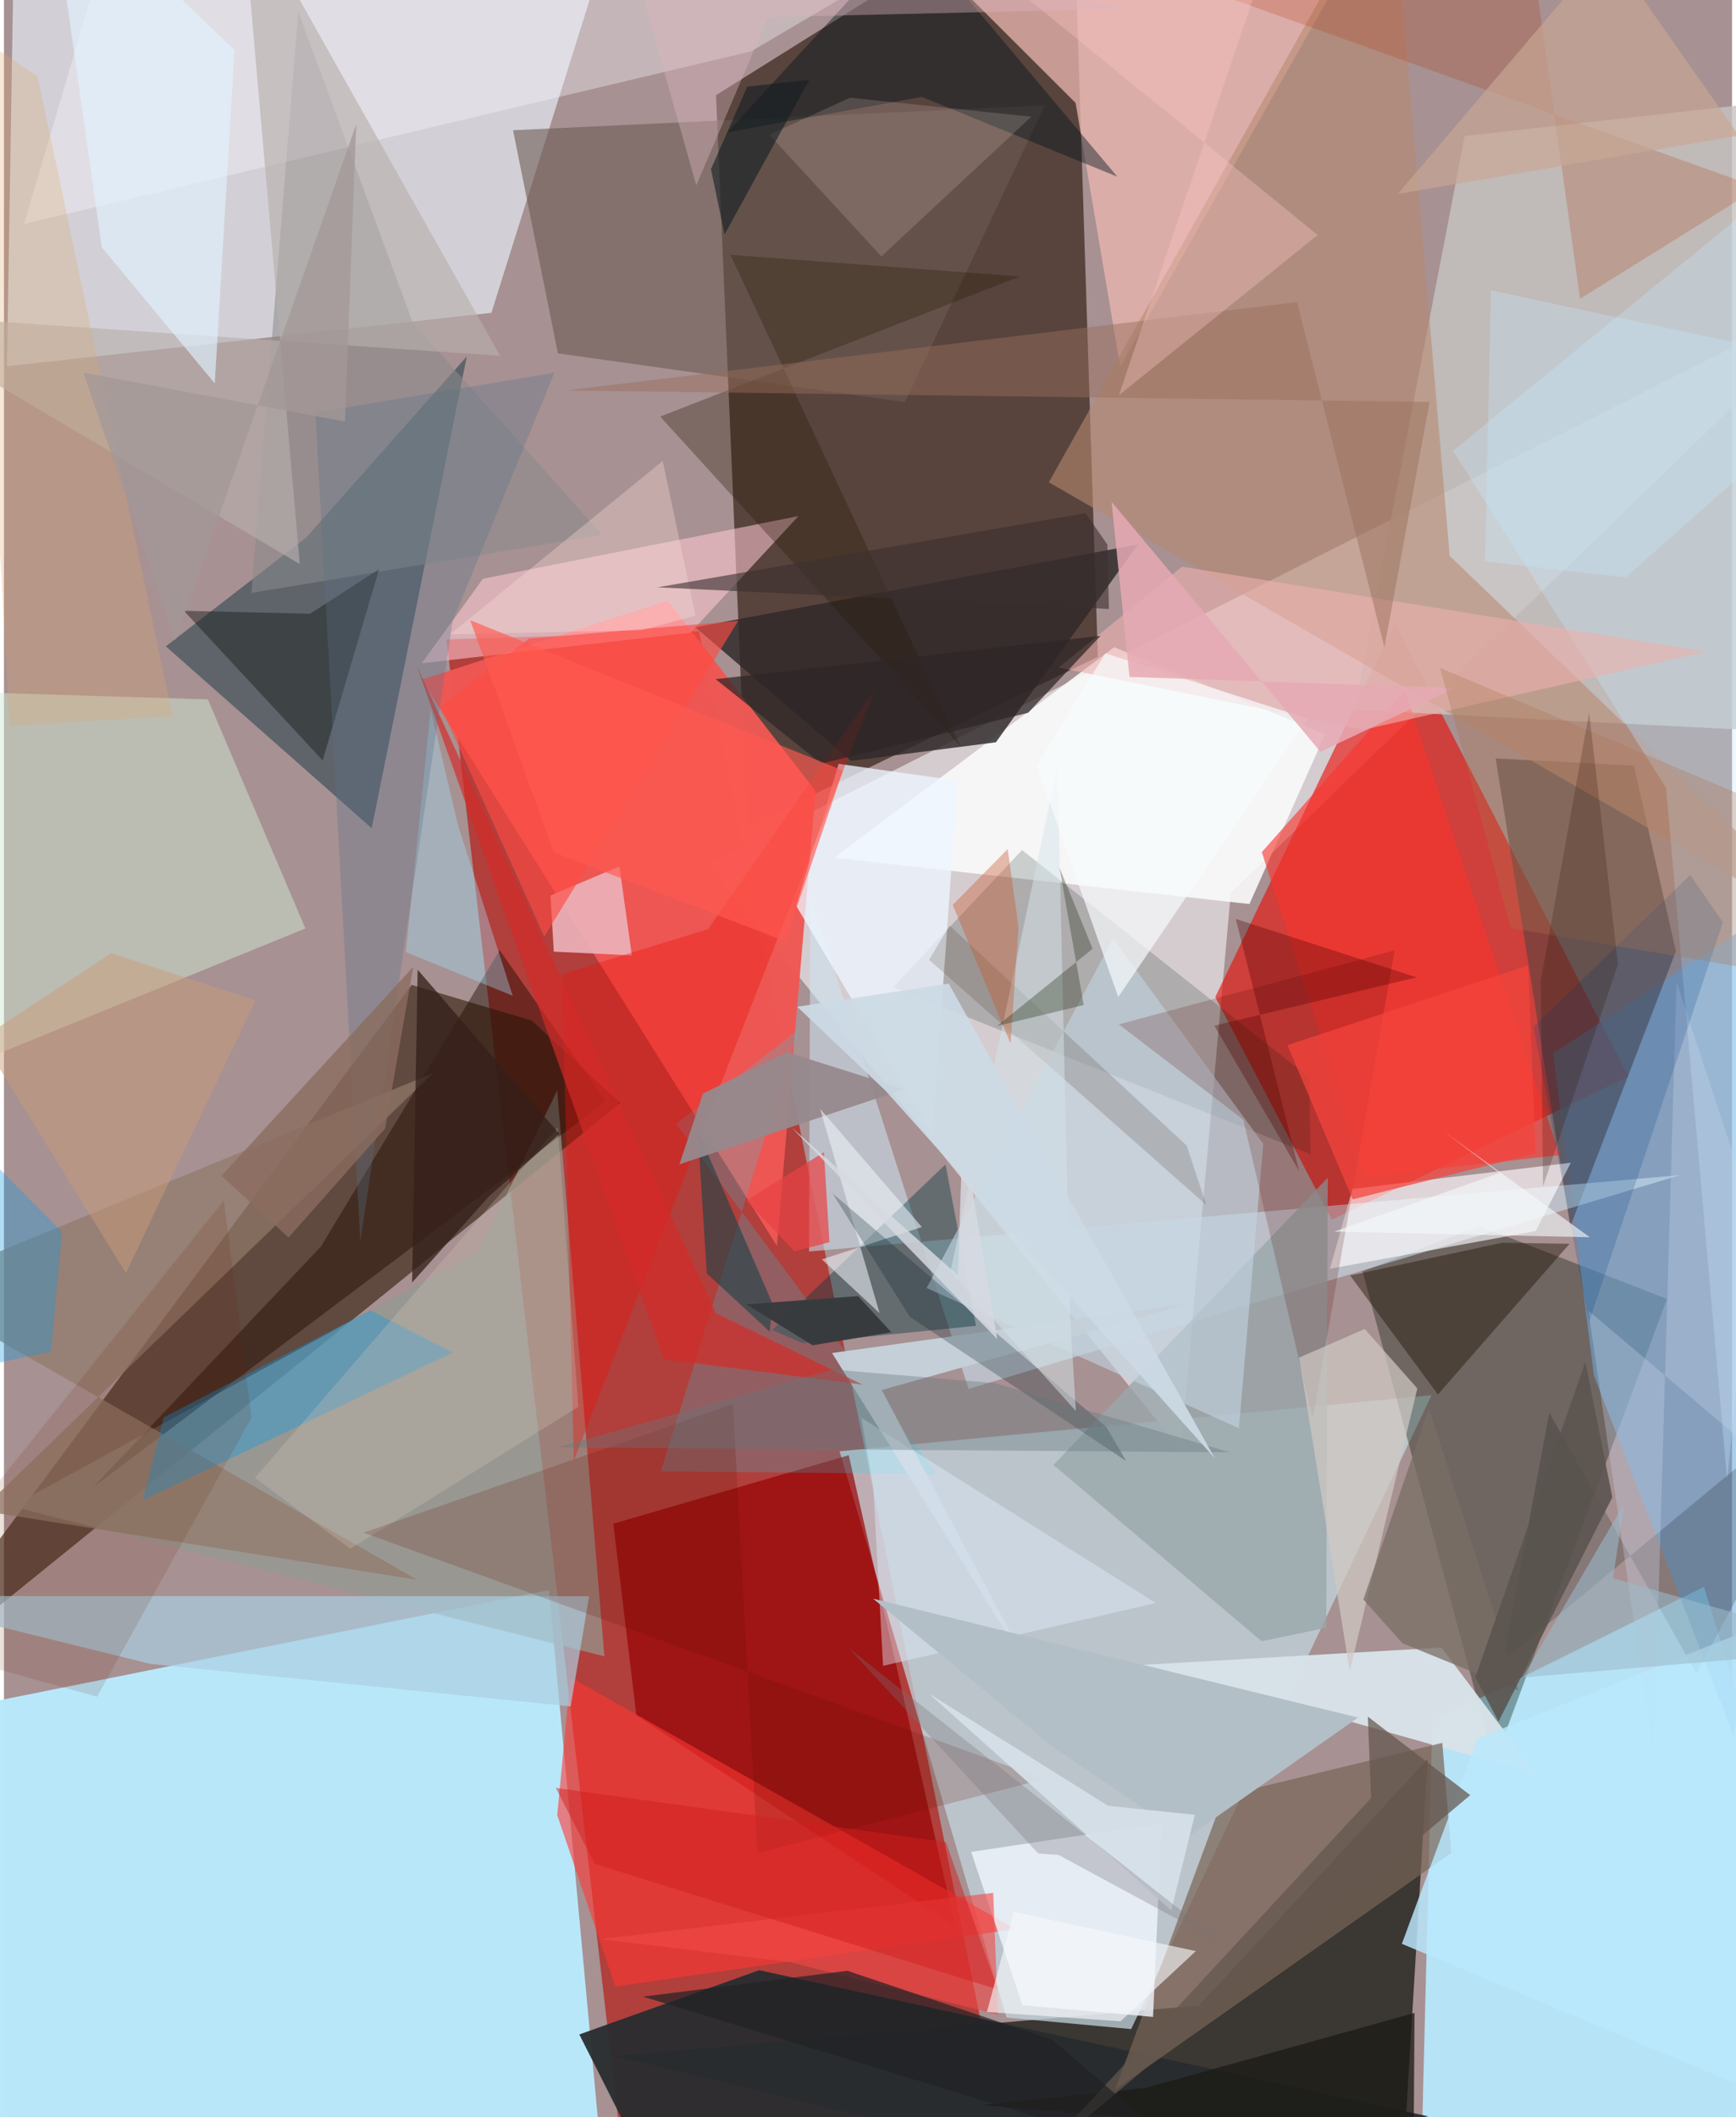 <svg xmlns="http://www.w3.org/2000/svg" width="228" height="278" viewBox="0 0 836 1024"><path fill="#a79192" d="M0 0h836v1024H0z"/><path fill="#b3302c" fill-opacity=".839" d="M298.094 1033.326l-83.98-724.028 122.172-3.932L494.553 1086z"/><path fill="#301d12" fill-opacity=".659" d="M359.471 399.834l169.712-82.127L516.99-62 344.486 46.022z"/><path fill="#b9e7fb" fill-opacity=".992" d="M-58.79 1086L-62 834.343l325.664-65.276L292.986 1086z"/><path fill="#f5f5fa" fill-opacity=".592" d="M340.662 417.925l228.686 283.5 24.165-269.55L898 136.877z"/><path fill="#3b3733" fill-opacity=".992" d="M674.56 1086l-378.91-91.539 282.42-24.455 110.64-119.128z"/><path fill="#b6e3f7" fill-opacity=".992" d="M690.976 832.818l131.415-65.32 74.713 242.245L684.68 1086z"/><path fill="#ea0700" fill-opacity=".596" d="M672.866 301.386L785.89 520.7l-143.506 69.252-56.39-107.698z"/><path fill="#392212" fill-opacity=".643" d="M197.241 476.328l58.163 17.312 42.744 39.878L-62 824.993z"/><path fill="#e6f0f7" fill-opacity=".667" d="M235.811 151.31L1.45 177.147 5.377-62h297.39z"/><path fill="#c2d5dd" fill-opacity=".741" d="M690.613 674.814l-286.364 27.105 80.762 273.893 60.304 5.582z"/><path fill="#ef5853" fill-opacity=".973" d="M202.035 328.699l119.066-38.2 71.513 92-18.693 220.083z"/><path fill="#081709" fill-opacity=".349" d="M720.916 852.574l83.633-224.3-90.816-35.344-56.502 21.987z"/><path fill="#c6c3c1" fill-opacity=".808" d="M851.642 49.592L898 355.814l-244.785-12.495L706.67 65.777z"/><path fill="#1e3d48" fill-opacity=".522" d="M146.21 260.008L78.296 312.61l99.616 87.969L223.92 172.36z"/><path fill="#282c2e" fill-opacity=".941" d="M365.385 952.925l-87.037 31.06 46.681 92.51 364.075-52.884z"/><path fill="#6eaadc" fill-opacity=".576" d="M889.973 417.508l-53.138 421.973L769.2 665.346 749.483 509.49z"/><path fill="#970102" fill-opacity=".682" d="M408.679 703.82l51.482 227.822-154.219-102.026-11.138-92.662z"/><path fill="#ecb7b0" fill-opacity=".749" d="M406.42-62L518.435 49.785l21.57 127.515L666.179-45.976z"/><path fill="#50433f" fill-opacity=".573" d="M721.635 366.811l36.12 226.363 51.082-133.096-20.326-89.71z"/><path fill="#cee6f3" fill-opacity=".549" d="M389.475 605.31l421.458-36.95-344.29 103.41-76.555-238.68z"/><path fill="#d8e3e9" fill-opacity=".969" d="M585.538 814.117l-61.398-7.333 171.294-9.918 46.183 61.227z"/><path fill="#f9fafb" fill-opacity=".894" d="M602.526 437.257l36.613-82.093-102.043-42.152-135.555 101.882z"/><path fill="#949991" fill-opacity=".706" d="M290.492 801.12L3.805 728.562l226.089-123.601 37.744-77.51z"/><path fill="#d2ebd3" fill-opacity=".482" d="M-59.913 333.438l9.576 195.579 196.16-79.948-47.167-110.81z"/><path fill="#b88972" fill-opacity=".584" d="M699.39 268.853L671.15-62 505.482 233.274 898 459.661z"/><path fill="#2f2828" fill-opacity=".824" d="M409.896 368.012l69.985-8.996 68.634-95.663-214.073 40.024z"/><path fill="#6c5c53" fill-opacity=".592" d="M435.845 194.476L267.98 170.92 246.275 62.993l257.33-12.066z"/><path fill="#786557" fill-opacity=".706" d="M590.095 868.61l-52.601 142.18 162.678-114.575-4.346-53.25z"/><path fill="#ffc8d3" fill-opacity=".561" d="M384.34 249.63l-52.257 56.416-129.932 14.735 29.558-40.867z"/><path fill="#031f14" fill-opacity=".18" d="M631.48 521.2l.61 37.077-201.962-80.75 62.402-66.39z"/><path fill="#ff3634" fill-opacity=".592" d="M273.99 811.145l215.363 121.86-193.628 27.821-28.061-82.94z"/><path fill="#edf4fb" fill-opacity=".824" d="M492.7 969.82l-24.796-74.136 92.156-13.83-4.168 93.657z"/><path fill="#00383f" fill-opacity=".404" d="M455.494 563.177l14.774 78.083-83.838 8.403-14.765-6.342z"/><path fill="#230b03" fill-opacity=".455" d="M239.806 459.575L153.383 602.86 43.126 719.304 291.134 532.74z"/><path fill="#89898c" fill-opacity=".553" d="M289.345 258.626l-91.52-102.437L142.377 5.645 119.691 286.78z"/><path fill="#fffbff" fill-opacity=".639" d="M641.468 613.624l10.879-38.577 105.657-12.675-17.018 33.047z"/><path fill="#1cdef5" fill-opacity=".2" d="M451.303 712.98l-133.516-1.372 66.686-213.752-59.26 45.707z"/><path fill="#99a7ab" fill-opacity=".792" d="M640.401 569.585l-.71 217.727-31.266 6.495-100.656-85.265z"/><path fill="#eef6fe" fill-opacity=".765" d="M383.267 438.116l65.919 110.733 12.185-171.284-57.587-8.112z"/><path fill="#ecb0b9" fill-opacity=".918" d="M265.997 460.275l-1.609-27.128 33.367-14.11 5.999 43.055z"/><path fill="#aacfe1" fill-opacity=".682" d="M274.157 825.337L70.825 804.775-62 771.943l345.105.073z"/><path fill="#c4ebff" fill-opacity=".325" d="M701.01 218.041L898 57.188l-64.356 658.724-29.58-334.855z"/><path fill="#ee110c" fill-opacity=".361" d="M340.642 449.39l-70.62 21.68 5.67 235.27 145.609-372.931z"/><path fill="#faf7ff" fill-opacity=".353" d="M59.955-62L9.72 108.342l351.823-83.521L508.825-62z"/><path fill="#c1d3df" fill-opacity=".627" d="M597.444 690.775l11.779-137.523-72.652-99.309-90.217 169.04z"/><path fill="#91796a" fill-opacity=".71" d="M199.77 764.048L-45.917 623.323l253.443-104.268-218.735 211.58z"/><path fill="#059cef" fill-opacity=".349" d="M177.217 633.772l-99.92 51.74-10.108 40.1 150.063-71.482z"/><path fill="#f8342d" fill-opacity=".62" d="M608.521 412.146l50.238 157.001 93.927-10.486-74.96-224.81z"/><path fill="#291d11" fill-opacity=".486" d="M724.818 601.065l32.555.523-63.663 72.873-42.479-57.544z"/><path fill="#ecb0ad" fill-opacity=".612" d="M510.286 322.898l59.604-48.816 253.682 41.121-165.592 37.698z"/><path fill="#b7afae" fill-opacity=".635" d="M114.844-50.155L143.11 272.84-61.4 151.573 240.046 172.1z"/><path fill="#c5cfd8" fill-opacity=".988" d="M574.172 630.31l-173.57 24.09 97.187 155.864-73.152-137.969z"/><path fill="#1b1f1f" fill-opacity=".475" d="M148.078 296.858l33.412-21.606-27.313 92.522-67.136-72.36z"/><path fill="#ae3004" fill-opacity=".212" d="M595.66.076l253.17 90.66-86.348 53.767L733.698-62z"/><path fill="#00131a" fill-opacity=".424" d="M538.634 85.473L444.047 46.86l-94.142 17.165 89.204-96.898z"/><path fill="#500603" fill-opacity=".188" d="M539.338 495.444l60.246 46.11 33.534 144.627 39.646-226.523z"/><path fill="#00100e" fill-opacity=".192" d="M725.194 803.456l22.387-120.164 71.275 126.171L898 660.413z"/><path fill="#174347" fill-opacity=".592" d="M340.015 615.913l30.44 28.176 1.4-13.457-36.245-83.816z"/><path fill="#96898d" fill-opacity=".941" d="M378.826 508.895l56.743 17.917-108.794 36.328 11.363-34.22z"/><path fill="#eef2f8" fill-opacity=".565" d="M444.06 593.48l-48.379 15.629 27.92 25.998-28.77-98.85z"/><path fill="#d5c7bb" fill-opacity=".271" d="M277.88 680.422l-9.975-135.158L121.41 714.77l46.125 34.358z"/><path fill="#e0eeff" fill-opacity=".427" d="M420.567 719.35l-5.778-33.601 142.47 89.58-131.964 30.372z"/><path fill="#1b1b16" fill-opacity=".757" d="M473.27 1018.061l208.694 17.903.441-62.4-129.963 36.268z"/><path fill="#001c24" fill-opacity=".255" d="M542.892 706.645l-104.687-69.744-37.383-59.723 132.516 113.047z"/><path fill="#fbe2dc" fill-opacity=".165" d="M496.999 56.447l-72.526 67.563-54.22-58.853 39.053-17.907z"/><path fill="#d52b28" fill-opacity=".667" d="M319.289 657.433l96.143 12.278-71.026-34.583-144.705-313.03z"/><path fill="#291908" fill-opacity=".322" d="M462.809 361.102L351.452 123.264l140.056 10.443-174.056 67.77z"/><path fill="#cfc8c2" fill-opacity=".714" d="M683.742 671.532l-25.437-28.751-31.752 13.837 24.5 151.715z"/><path fill="#a2e5ff" fill-opacity=".357" d="M246.116 481.614l-26.374-82.17-13.295-56.3-12.002 117.348z"/><path fill="#611000" fill-opacity=".188" d="M364.5 896.253l-11.824-217.2L174.005 741.3l329.224 119.176z"/><path fill="#796f65" fill-opacity=".753" d="M657.636 773.618l31.767-92.398 43.294 136.5-56.182-22.96z"/><path fill="#996d5a" fill-opacity=".467" d="M689.682 194.394l-417.52-5.548 353.4-42.736 42.267 167.067z"/><path fill="#c6d3ea" fill-opacity=".322" d="M898 745.125L766.476 633.907l31.668 216.508L809.162 475z"/><path fill="#597188" fill-opacity=".31" d="M217.07 300.446l49.227-120.19-115.633 19.366 21.752 400.626z"/><path fill="#e1f2ff" fill-opacity=".639" d="M47.357 119.633l54.635 65.821 9.54-161.278L21.53-62z"/><path fill="#003d88" fill-opacity=".196" d="M739.945 496.662l26.837 142.879 64.8-193.427-15.814-22.91z"/><path fill="#fe4b43" fill-opacity=".643" d="M355.196 300.275l-101.215 8.63-42.714 32.803 50.126 111.26z"/><path fill="#b9e8fc" fill-opacity=".831" d="M712.907 840.825l-36.642 99.339 210.02 88.022-6.938-253.941z"/><path fill="#2b1a07" fill-opacity=".157" d="M572.174 554.09l9.47 28.707-134.085-118.559 9.886-16.596z"/><path fill="#65777c" fill-opacity=".373" d="M267.703 700.055l133.24-37.664 78.471 6.584 113.624 33.445z"/><path fill="#dfa96e" fill-opacity=".275" d="M16.299 36.928l65.337 309.488-78.945 4.611L-15.73 15.57z"/><path fill="#f24948" fill-opacity=".604" d="M288.5 937.853l190.082-22.34 2.286 58.969-100.448-25.403z"/><path fill="#ffc7c8" fill-opacity=".337" d="M624.996-62L539.38 191.167l96.16-77.49L432.113-52.106z"/><path fill="#d4e4e9" fill-opacity=".51" d="M509.664 370.67l-51.783 244.36 60.685 67.426-2.706-44.586z"/><path fill="#f8fcfe" fill-opacity=".686" d="M630.62 347.58l-91.549 134.639-39.454-111.773 33.224-54.484z"/><path fill="#b3bfc7" d="M655.08 830.726l-234.607-57.497 86.048 71.11 65.635 44.564z"/><path fill="#c9552a" fill-opacity=".376" d="M458.985 437.678l27.98 67.111 3.85-56.349-5.222-37.8z"/><path fill="#342019" fill-opacity=".769" d="M197.451 620.301l37.162-41.617 34.058-30.307-68.545-79.366z"/><path fill="#139ce1" fill-opacity=".337" d="M-62 671.974V504.993l90.11 90.954-5.374 57.688z"/><path fill="#cb9d79" fill-opacity=".482" d="M58.998 615.793l62.65-131.935-69.793-22.785-62.85 41.267z"/><path fill="#25311a" fill-opacity=".337" d="M510.627 419.674l11.727 66.41-41.926 10.149 46.243-37.354z"/><path fill="#e84344" fill-opacity=".71" d="M359.112 580.689l23.277 24.557 16.95-4.435-2.668-43.516z"/><path fill="#2f2727" fill-opacity=".737" d="M495.481 344.747l35.009-37.22-186.216 20.95 51.104 40.878z"/><path fill="#692200" fill-opacity=".133" d="M106.381 580.579L-62 790.969l107.059 29.675L119.73 685.6z"/><path fill="#f4443d" fill-opacity=".733" d="M740.944 557.828l-88.466 22.273-31.566-74.58 116.446-38.639z"/><path fill="#c9a793" fill-opacity=".659" d="M674.307 93.819l97.855-115.084L749.82-62l89.474 127.565z"/><path fill="#64574e" fill-opacity=".729" d="M659.803 830.269l1.605 39.333-163.154 176.186 211.08-177.536z"/><path fill="#141d22" fill-opacity=".596" d="M359.613 41.884L342.02 81.835l6.606 31.58 41.002-74.844z"/><path fill="#dbb4bf" fill-opacity=".4" d="M369.698 8.314l-34.765 81.335L292.04-62 541.237 4.25z"/><path fill="#e6aab4" fill-opacity=".855" d="M636.886 363.627l64.943-30.858-157.327-5.356-8.664-84.67z"/><path fill="#ffe1df" fill-opacity=".325" d="M215.768 306.839l92.649-2.041 26.119-6.943-15.85-74.885z"/><path fill="#ac734f" fill-opacity=".298" d="M694.76 323.052l34.057 125.807 127.726 21.633L898 408.699z"/><path fill="#5a544f" fill-opacity=".886" d="M765.035 658.697l13.063 65.485-55.08 108.48-11.198-21.466z"/><path fill="#d5dfe7" fill-opacity=".949" d="M447.43 819.109l117.277 104.909 11.403-46.272-42.006-4.359z"/><path fill="#510000" fill-opacity=".322" d="M595.933 444.452l30.63 121.962-41.011-70.33 97.915-23.375z"/><path fill="#99bbcb" fill-opacity=".573" d="M734.632 811.369l49.187-84.089-5.418 36.064L898 797.418z"/><path fill="#393c3f" fill-opacity=".996" d="M359.078 630.864l54.132-3.98 16.09 17.48-38.113 6.309z"/><path fill="#3b302f" fill-opacity=".6" d="M534.544 294.53l-218.362-10.462 207.089-35.885 10.528 15.195z"/><path fill="#8a6c5f" fill-opacity=".796" d="M105.233 568.707l92.79-101.082-13.667 78.26-46.68 52.66z"/><path fill="#d21e1e" fill-opacity=".482" d="M480.838 962.27l-25.18-71.354-188.66-26.177 18.803 36.774z"/><path fill="#f6f9fc" fill-opacity=".624" d="M488.549 924.732l88.064 18.947-36.477 33.966-64.591-4.53z"/><path fill="#222225" fill-opacity=".698" d="M408.01 953.19l-98.807 12.51 269.517 82.404-71.402-61.433z"/><path fill="#2e1002" fill-opacity=".216" d="M766.854 344.6l-23.39 129.81 1.1 99.343 36.261-107.292z"/><path fill="#78737d" fill-opacity=".31" d="M500.35 896.461l-92.037-99.678 181.67 143.545-79.715-43.138z"/><path fill="#d7dae1" fill-opacity=".831" d="M461.475 616.761l-80.414-71.395 99.473 102.36-16.73-99.868z"/><path fill="#ff5951" fill-opacity=".651" d="M265.913 412.252l112.077 42.982 27.93-82.568-180.372-72.685z"/><path fill="#c6e8fa" fill-opacity=".337" d="M898 178.711l-178.653-38.304-2.85 131.128 67.982 7.694z"/><path fill="#cddbe6" fill-opacity=".918" d="M457.036 475.73l-73.262 11.196 42.488 40.392 159.51 177.97z"/><path fill="#a39898" fill-opacity=".765" d="M38.407 180.248l126.573 23.698 5.437-143.83L82.89 309.75z"/><path fill="#f4f8fb" fill-opacity=".624" d="M723.448 567.343l-79.897 28.347 123.648 2.725-71.527-51.801z"/></svg>